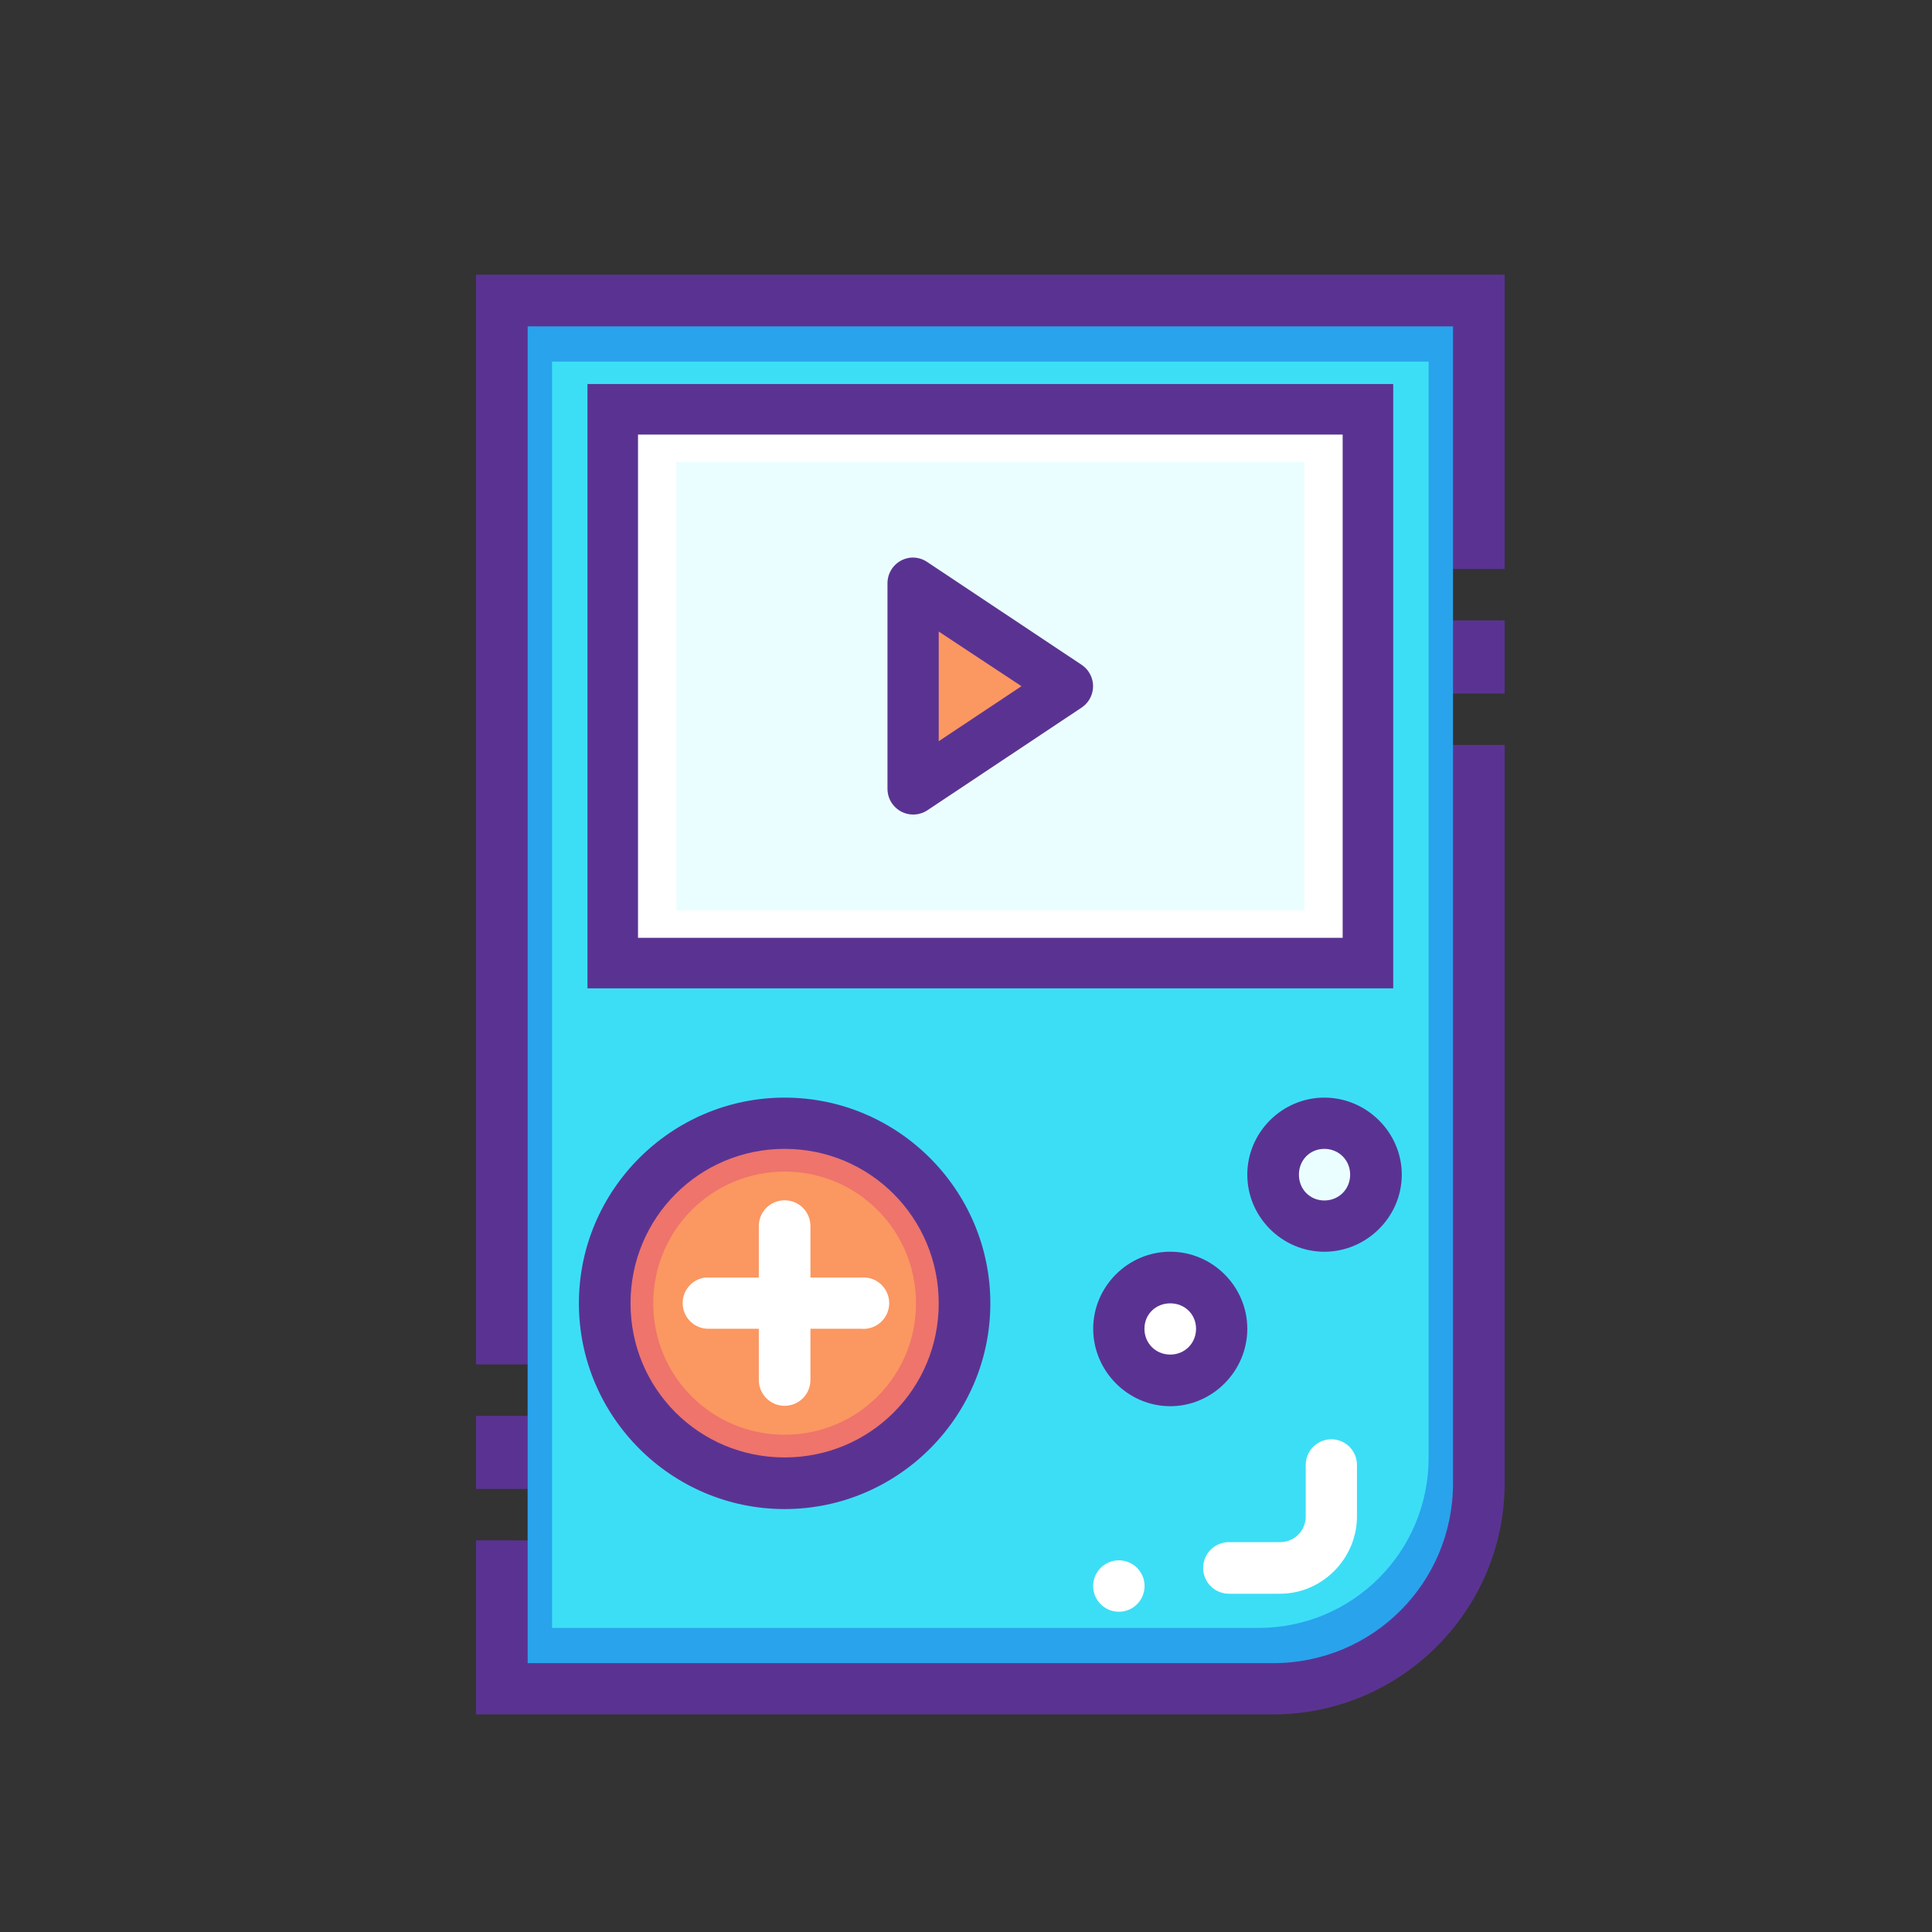 <?xml version="1.0" encoding="iso-8859-1"?>
<svg height="800px" width="800px" version="1.1" id="Layer_1" 
     xmlns="http://www.w3.org/2000/svg" 
     xmlns:xlink="http://www.w3.org/1999/xlink" 
     viewBox="0 0 600 600" xml:space="preserve">
  <rect x="0" y="0" width="600" height="600" fill="#333333" stroke="none"/>
  <!-- The transform now scales the group by ≈0.9979 and shifts it vertically so that:
       Top remains near 96.36 while the image is moved up slightly (translation changed from -921.84 to -925)
       ensuring that the bottom padding matches the top -->
  <g transform="translate(84, -933) scale(0.998)">
    <g>
      <g shape-rendering="auto" image-rendering="auto" 
         color-rendering="auto" color-interpolation="sRGB">
        <path style="fill:#5A3392;" d="M63.953,1020.36v339.094h16.063v16H63.953v22.75h16.063v16H63.953v54.156h248.031
          c39.67,0,72.063-32.268,72.063-71.938v-229.75h-21v-16h21v-22.75h-21v-16h21v-91.562L63.953,1020.36L63.953,1020.36z"/>
        <path style="fill:#29A3EC;" d="M80.031,1036.43h287.953v360c0,31.023-24.961,55.986-55.984,55.984H80.031L80.031,1036.43z"/>
        <path style="fill:#3CDEF6;" d="M87.618,1047.391h272.779v341.031c0,29.389-23.646,53.035-53.034,53.033H87.618L87.618,1047.391z"/>
        <path style="fill:#5A3392;" d="M159.992,1276.43c-35.252,0-64.016,28.766-64.016,64.016c0,35.252,28.764,64.016,64.016,64.016
          c35.251,0,64.016-28.766,64.016-64.016C224.007,1305.194,195.243,1276.43,159.992,1276.43L159.992,1276.43z"/>
        <path style="fill:#EE746C;" d="M159.992,1292.376c26.604,0,47.952,21.465,47.953,48.07c-0.001,26.605-21.349,47.953-47.953,47.953
          s-47.953-21.35-47.953-47.953C112.039,1313.84,133.388,1292.376,159.992,1292.376z"/>
        <path style="fill:#FB9761;" d="M159.992,1299.448c22.686,0,40.888,18.305,40.889,40.99c-0.001,22.686-18.203,40.889-40.889,40.889
          s-40.889-18.203-40.889-40.889S137.306,1299.448,159.992,1299.448L159.992,1299.448z"/>
        <g>
          <path style="fill:#FFFFFF;" d="M159.047,1308.438c-4.07,0.469-7.129,3.936-7.087,8.031v47.834c0,4.436,3.596,8.031,8.032,8.031
            s8.032-3.596,8.032-8.031v-47.834c0.05-4.418-3.492-8.041-7.91-8.09C159.757,1308.376,159.4,1308.395,159.047,1308.438z"/>
          <path style="fill:#FFFFFF;" d="M135.306,1332.417c-4.387,0.527-7.516,4.512-6.988,8.898c0.478,3.973,3.816,6.982,7.817,7.045
            h47.716c4.403,0.377,8.277-2.887,8.654-7.289s-2.887-8.277-7.29-8.654c-0.454-0.039-0.91-0.039-1.364,0h-47.716
            C135.859,1332.403,135.582,1332.403,135.306,1332.417z"/>
        </g>
        <path style="fill:#5A3392;" d="M98.643,1054.376v7.863v180.182h250.73v-188.047H98.643L98.643,1054.376z"/>
        <path style="fill:#FFFFFF;" d="M114.371,1070.104h219.273v156.59H114.371V1070.104z"/>
        <path style="fill:#5A3392;" d="M327.944,1276.43c-13.16,0-23.976,10.818-23.976,23.977c0,13.16,10.816,23.979,23.976,23.979
          c13.159,0,24.095-10.818,24.095-23.979C352.039,1287.249,341.104,1276.43,327.944,1276.43z"/>
        <path style="fill:#EBFEFF;" d="M327.944,1292.376c4.511,0,8.031,3.52,8.031,8.031s-3.52,8.031-8.031,8.031
          c-4.511,0-7.913-3.518-7.913-8.031C320.031,1295.897,323.429,1292.376,327.944,1292.376z"/>
        <path style="fill:#5A3392;" d="M279.991,1324.383c-13.16,0-23.976,10.816-23.976,23.977s10.816,24.094,23.976,24.094
          c13.159,0,23.977-10.934,23.977-24.094S293.151,1324.383,279.991,1324.383z"/>
        <path style="fill:#FFFFFF;" d="M279.991,1340.446c4.511,0,8.031,3.404,8.031,7.914c0,4.512-3.52,8.031-8.031,8.031
          c-4.511,0-8.031-3.52-8.031-8.031S275.48,1340.446,279.991,1340.446z"/>
        <path style="fill:#EBFEFF;" d="M126.274,1078.604h195.467v139.59H126.274L126.274,1078.604L126.274,1078.604z"/>
        <g>
          <path style="fill:#5A3392;" d="M199.913,1108.36c-4.396,0.049-7.93,3.635-7.913,8.031v64.016c0.038,4.418,3.65,7.971,8.069,7.932
            c1.541-0.012,3.046-0.471,4.333-1.318l48.071-32.006c3.653-2.486,4.599-7.463,2.113-11.115c-0.565-0.832-1.282-1.549-2.113-2.113
            l-48.071-32.008c-1.321-0.908-2.884-1.398-4.487-1.408L199.913,1108.36z"/>
          <path style="fill:#FB9761;" d="M207.945,1131.393l25.748,17.008l-25.748,17.125L207.945,1131.393L207.945,1131.393z"/>
        </g>
      </g>
    </g>
    <g>
      <path style="fill:#FFFFFF;" d="M272.002,1428.417c0,4.418-3.581,8-7.999,8c0,0,0,0-0.001,0c-4.418,0-8-3.582-8-8l0,0
        c0-4.418,3.581-8,7.999-8c0,0,0,0,0.001,0C268.42,1420.417,272.002,1423.999,272.002,1428.417L272.002,1428.417z"/>
      <path shape-rendering="auto" image-rendering="auto" 
            color-rendering="auto" color-interpolation="sRGB" style="fill:#FFFFFF;" d="
        M329.948,1382.743c-4.397,0.111-7.879,3.752-7.796,8.15v15.828c0,4.51-3.52,8.031-8.031,8.031h-15.827
        c-4.436-0.021-8.049,3.557-8.07,7.992s3.557,8.049,7.992,8.07c0.026,0,0.052,0,0.078,0h15.827
        c13.16,0,23.976-10.934,23.976-24.094v-15.828c0.083-4.418-3.43-8.066-7.848-8.15
        C330.148,1382.741,330.048,1382.741,329.948,1382.743z"/>
    </g>
  </g>
</svg>
